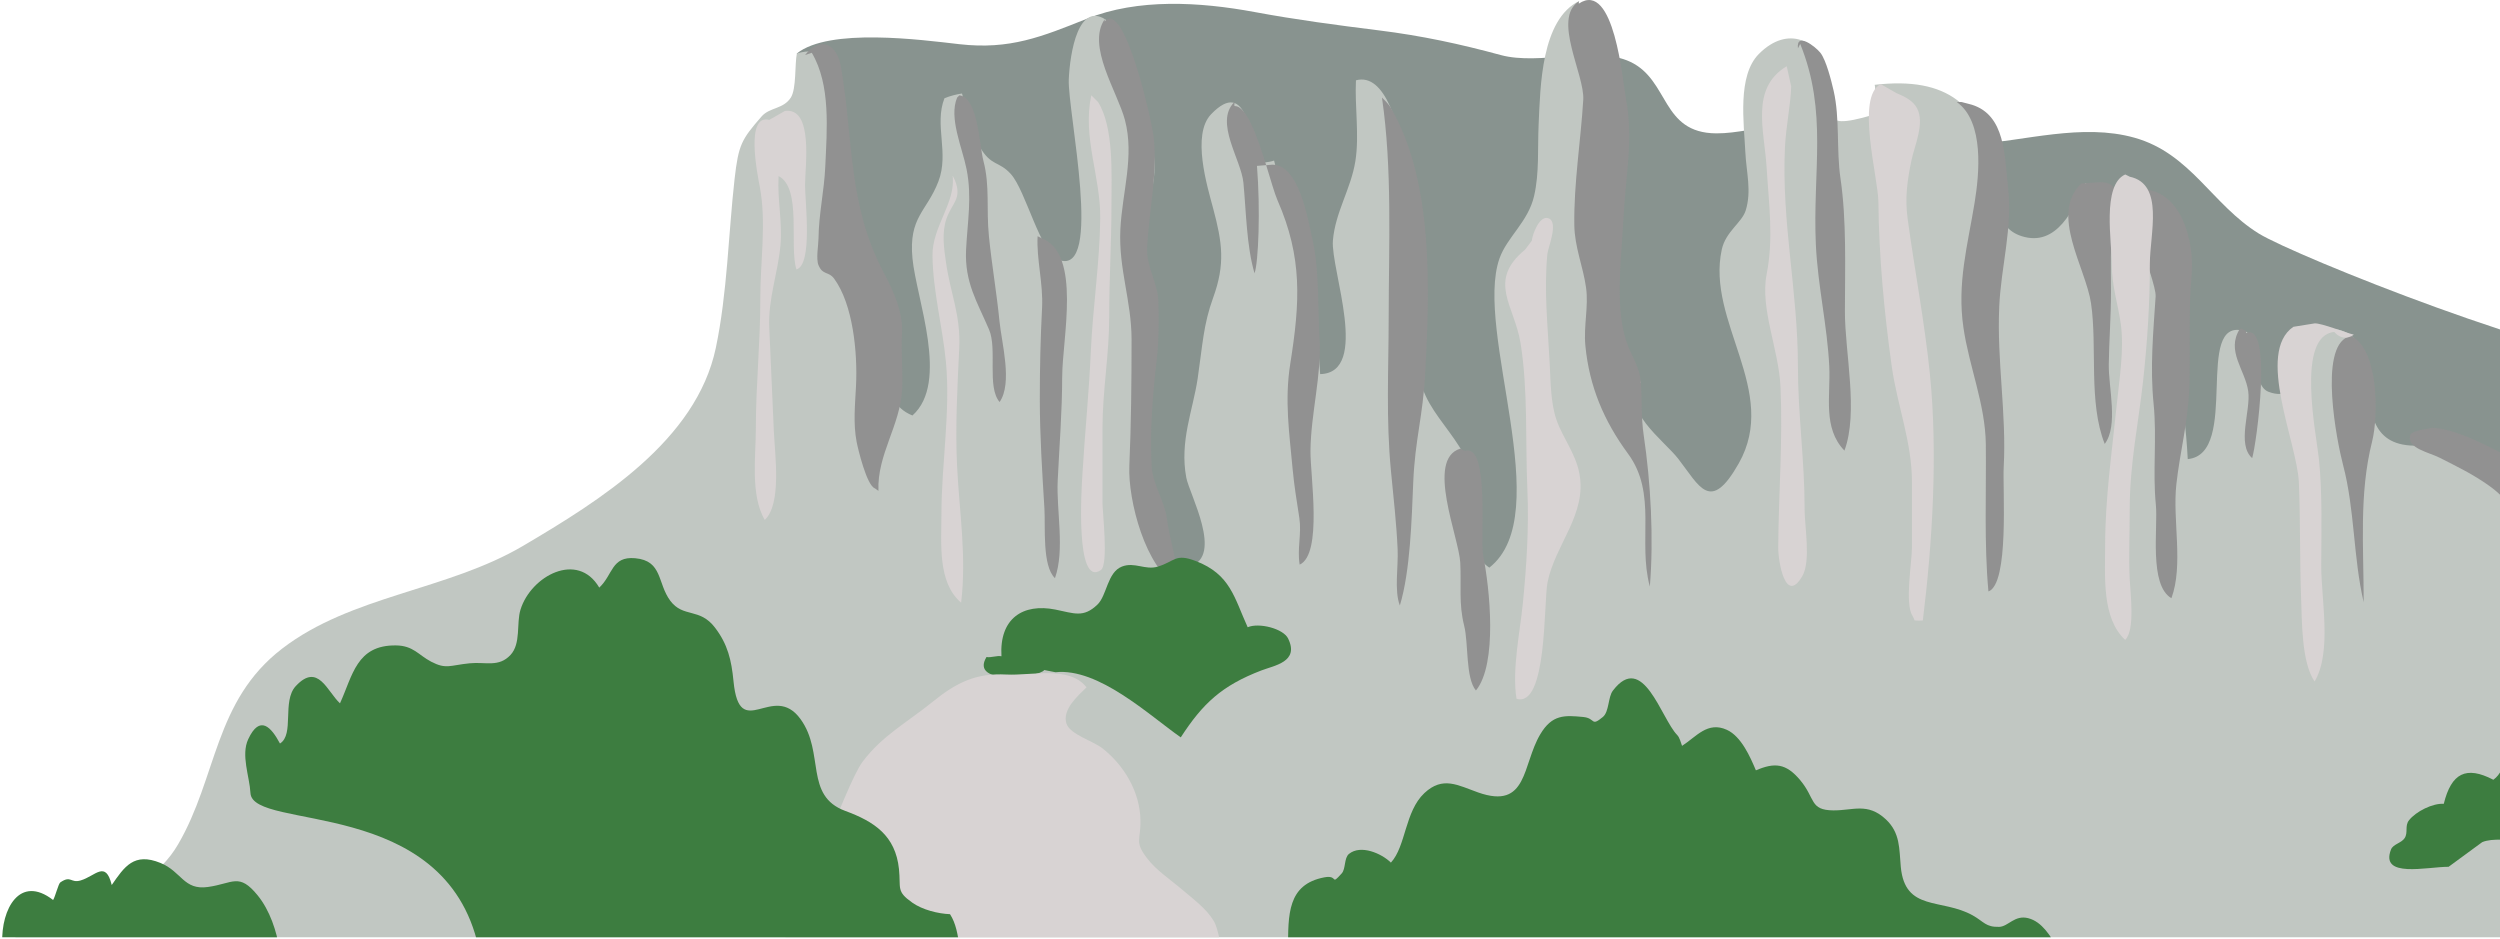 <svg width="825" height="310" viewBox="0 0 825 310" fill="none" xmlns="http://www.w3.org/2000/svg">
<g clip-path="url(#clip0_24_6759)">
<path d="M969.086 246.295C960.151 226.217 954.339 205.135 951.237 183.602C947.382 156.788 911.794 120.327 874.168 120.327C846.983 120.327 757.426 84.498 745.419 77.079C729.999 67.552 722.932 50.667 704.42 45.456C687.073 40.568 668.18 46.531 650.843 47.685C636.246 48.659 620.706 47.334 606.521 45.477C599.614 44.573 594.745 41.672 587.276 41.782C580.108 41.893 573.292 44.061 566.355 44.011C548.094 43.88 550.965 26.473 537.945 20.379C526.45 15.008 508.149 21.674 495.229 18.161C481.817 14.517 469.118 11.776 455.064 10.029C441.069 8.282 427.647 6.506 414.055 3.976C395.794 0.583 375.505 -0.562 358.69 6.174C343.813 12.127 333.232 16.474 316.637 14.587C303.918 13.131 273.711 9.075 262.949 17.649L277.666 51.369C274.243 59.441 282.164 77.41 283.479 86.234C285.597 100.46 288.287 115.106 286.239 129.593C283.91 146.076 279.845 163.072 272.647 178.261C263.762 197.014 254.366 215.425 255.059 236.437C255.822 259.606 271.994 277.797 298.346 281.612C350.478 289.161 405.381 276.954 457.563 274.956C499.305 273.36 540.716 268.109 582.447 266.122C630.875 263.823 679.182 263.17 727.68 263.17C782.724 263.17 838.148 263.702 891.726 276.361C923.248 283.81 949.58 293.136 982.116 288.89C983.13 276.723 974.166 257.649 969.106 246.295H969.086Z" fill="#88938F"/>
<path d="M967.058 261.032C946.96 235.493 945.284 206.942 908.029 197.857C896.615 195.076 884.839 197.235 874.158 192.687C862.663 187.798 861.66 180.731 854.271 172.469C847.525 164.929 801.205 128.588 796.748 147.07C766.922 146.729 797.983 97.297 755.829 110.739C759.594 116.06 760.307 133.758 748.601 129.291C742.478 126.952 746.122 110.85 740.63 109.233C723.705 104.274 739.446 149.871 721.958 151.497C720.954 131.048 716.186 111.884 717.24 91.214C717.702 82.018 721.908 72.069 712.592 65.012C704.009 58.507 696.279 66.287 688.167 60.374C684.443 68.847 678.791 81.657 667.136 77.932C657.579 74.87 659.616 64.42 658.03 56.208C653.854 34.695 642.681 25.198 618.648 27.989C619.31 30.82 617.543 35.046 618.206 37.877C597.506 43.961 606.802 36.381 602.525 22.186C600.005 13.824 590.187 8.001 580.43 17.799C573.262 24.997 575.5 40.577 575.962 50.225C576.283 56.85 578.091 63.044 576.073 69.479C574.818 73.475 569.477 76.416 568.182 82.359C563.012 106.182 587.276 129.07 573.794 152.913C564.377 169.557 560.844 160.442 553.826 151.407C549.028 145.223 534.19 134.843 541.469 126.239C534.532 114.173 532.092 111.452 532.915 98.683C533.638 87.439 535.204 74.8 535.797 63.175C536.389 51.45 537.282 36.783 532.474 26.242C528.498 17.528 515.217 10.551 521.18 0.301C508.581 6.455 508.32 28.491 507.748 41.029C507.376 49.201 508.009 56.981 506.262 64.641C504.305 73.204 497.328 78.233 494.838 85.271C486.345 109.294 513.942 169.708 491.475 187.326C483.363 181.684 489.146 174.436 488.554 166.485C487.911 157.902 486.124 154.639 481.546 147.341C477.41 140.746 471.909 135.204 469.419 128.076C466.468 119.634 469.62 115.598 469.038 107.788C468.024 94.145 466.498 21.353 447.464 26.503C447.033 35.046 448.629 44.703 447.274 53.166C445.808 62.382 440.628 70.011 439.855 79.408C439.082 88.844 452.283 123.047 435.648 123.459C434.394 98.11 426.332 77.621 420.45 52.986C418.663 53.648 416.173 53.608 414.657 54.13C412.84 45.968 411.645 25.188 399.649 37.716C393.204 44.452 398.374 61.418 400.332 68.746C403.343 80 404.397 87.088 400.332 98.261C397.089 107.196 396.848 113.912 395.242 124.824C393.686 135.355 389.208 145.635 391.477 157.621C392.521 163.142 403.805 183.531 392.692 186.884C379.109 190.98 377.423 135.545 377.784 126.631C378.095 118.79 381.177 111.372 380.806 102.969C380.505 96.062 376.7 88.855 376.72 82.349C376.75 67.582 384.611 59.661 378.969 43.981C376.469 37.044 370.757 10.973 365.677 7.047C355.789 -0.582 353.058 17.889 352.697 26.192C352.245 36.582 364.272 91.445 349.384 85.742C343.26 83.393 338.572 63.034 333.623 57.483C329.618 52.995 327.098 55.013 323.293 48.408C320.663 43.82 318.856 35.759 317.46 30.85C315.613 31.131 313.445 31.673 311.668 32.426C308.225 41.24 313.294 50.446 309.67 59.882C305.855 69.841 299.802 71.547 301.117 85.301C302.392 98.652 313.365 126.199 301.107 137.112C288.578 132.032 295.847 117.184 295.244 107.477C294.361 93.302 284.633 88.844 280.417 76.446C276.702 65.494 275.598 53.748 276.06 42.505C276.451 32.867 278.459 13.071 262.969 17.639C262.236 21.152 262.849 29.274 260.971 32.205C258.482 36.07 253.984 35.357 251.304 38.449C244.718 46.038 243.705 47.645 242.41 59.069C240.392 76.898 240.02 96.775 236.216 114.825C229.771 145.384 198.128 165.08 172.679 180.098C147.592 194.905 115.98 196.441 93.061 214.08C70.634 231.337 71.708 256.464 58.778 278.62C46.5 299.672 18.803 298.497 0.03 312.602H1013.98C1015.29 312.592 985.64 284.613 967.078 261.022L967.058 261.032Z" fill="#C1C7C2"/>
<path d="M291.741 90.19C279.664 67.341 281.742 46.46 277.475 21.855C276.211 14.597 270.739 11.726 265.67 18.161L267.888 17.418C274.183 28.009 272.888 42.726 272.335 55.054C271.984 62.984 270.197 70.634 270.107 78.665C270.077 80.944 269.233 85.451 270.107 87.519C271.563 90.943 273.45 89.467 275.267 91.957C281.471 100.429 283.037 116.251 282.485 127.374C282.184 133.498 281.511 139.692 282.686 145.825C283.117 148.074 286.029 160.281 288.719 161.155C288.719 161.155 289.914 162.018 289.884 161.988C289.422 149.951 297.091 140.455 297.704 128.448C297.995 122.756 297.312 115.759 297.654 110.408C298.105 103.371 295.164 96.655 291.751 90.18L291.741 90.19Z" fill="#919191"/>
<path d="M329.828 105.991C328.905 96.635 327.278 87.329 326.345 77.952C325.431 68.847 326.716 61.378 324.518 53.046C323.173 47.936 322.771 32.155 316.587 31.462L315.854 32.205C313.033 38.861 317.551 48.709 318.966 55.816C320.813 65.082 319.267 73.114 318.806 82.389C318.274 93.201 322.5 99.666 326.385 108.752C329.156 115.227 325.612 127.665 329.868 132.674C334.215 126.37 330.551 113.269 329.828 106.001V105.991Z" fill="#919191"/>
<path d="M350.529 124.252C350.529 111.854 356.943 83.885 343.883 78.685L342.407 77.952C342.006 85.491 344.294 93.573 343.883 101.564C343.341 112.084 343.14 121.29 343.14 131.821C343.14 143.858 343.933 155.904 344.656 167.78C345.027 173.854 343.873 186.754 348.139 190.789C351.472 181.333 348.561 168.583 349.043 158.555C349.585 147.16 350.519 135.857 350.519 124.262L350.529 124.252Z" fill="#919191"/>
<path d="M385.133 171.585C384.48 165.582 380.364 159.87 380.053 153.947C379.41 141.85 380.384 130.255 381.77 118.279C382.402 112.868 382.482 105.118 382.262 99.335C382.021 93.282 378.226 88.041 378.557 81.626C379.17 69.65 381.98 57.513 380.746 45.507C380.194 40.156 371.048 -0.401 364.553 7.098V6.355C358.509 15.119 368.769 30.328 371.219 39.563C374.421 51.66 370.305 63.476 369.723 75.724C369.101 88.784 373.407 99.245 373.417 112.044C373.417 125.998 373.277 140.053 372.684 153.776C372.192 165.04 378.045 187.728 388.676 193.319C389.219 187.818 385.745 177.046 385.153 171.575L385.133 171.585Z" fill="#919191"/>
<path d="M407.489 35.026C407.068 34.705 407.66 33.972 407.258 33.771C400.753 40.387 409.587 52.714 410.32 60.244C411.234 69.66 411.334 81.135 413.995 90.19C415.3 86.556 415.962 69.098 414.798 54.742L417.829 54.491C415.029 45.426 411.374 34.895 407.479 35.016L407.489 35.026Z" fill="#919191"/>
<path d="M435.438 111.894C434.855 102.066 435.408 89.125 433.199 79.428C431.512 72.009 428.742 54.431 419.897 54.341L417.839 54.511C419.365 59.45 420.64 63.948 421.564 66.056C429.886 85.08 429.013 99.686 425.79 120.015C423.863 132.142 425.479 142.854 426.563 154.74C427.075 160.331 427.949 165.511 428.782 170.932C429.585 176.163 428.009 181.142 428.892 186.332C436.512 182.849 432.366 156.918 432.456 148.767C432.587 136.328 436.16 123.9 435.448 111.894H435.438Z" fill="#919191"/>
<path d="M470.323 123.208C471.768 95.731 473.234 59.802 458.818 35.327C458.427 34.665 457.102 33.269 457.523 33.671L456.048 32.195C459.491 55.776 458.286 80.814 458.266 104.686C458.246 122.134 457.353 138.096 459.019 155.443C459.842 164.016 460.836 172.71 461.218 181.253C461.479 187.105 460.053 194.835 461.95 199.825C465.404 188.421 465.846 171.485 466.378 158.966C466.98 144.912 469.56 137.453 470.313 123.218L470.323 123.208Z" fill="#919191"/>
<path d="M481.888 148.054C470.423 151.547 481.456 177.247 481.888 185.69C482.279 193.36 481.325 199.132 483.183 206.521C484.628 212.263 483.594 223.777 487.058 227.863C494.256 219.049 491.605 194.052 489.437 183.301C488.323 177.769 491.736 146.247 483.373 148.797L481.898 148.054H481.888Z" fill="#919191"/>
<path d="M542.422 143.627C541.569 137.875 541.87 132.112 541.499 126.49C541.107 120.588 538.186 117.516 536.459 111.894C532.925 100.44 535.134 84.427 535.726 72.25C536.409 58.095 539.17 45.848 536.499 32.215C535.516 27.166 532.735 -6.726 520.999 1.205V0.462C512.195 6.164 522.977 24.606 522.475 32.928C521.652 46.5 519.333 60.495 519.524 74.258C519.624 81.586 522.405 87.831 523.399 94.918C524.272 101.142 522.545 107.577 523.178 114.123C524.483 127.555 529.291 138.909 537.232 149.7C547.03 163.012 540.384 178.542 544.45 193.57C545.765 177.639 544.751 159.308 542.422 143.617V143.627Z" fill="#919191"/>
<path d="M608.82 102.849C608.83 88.604 609.422 72.802 607.344 58.758C605.989 49.593 607.193 39.072 605.105 29.977C604.362 26.734 602.636 19.807 600.718 17.408C599.072 15.34 592.687 10.431 593.32 15.952L594.062 14.476C603.238 37.004 598.118 56.519 599.232 80.713C599.865 94.346 603.017 107.537 603.66 120.929C604.131 130.767 601.431 141.157 608.659 148.707C613.367 136.058 608.81 116.381 608.82 102.849Z" fill="#919191"/>
<path d="M659.737 101.373C660.359 87.57 664.204 75.493 662.648 61.709C661.474 51.339 661.785 38.017 650.722 34.564C649.477 34.173 648.393 33.992 647.198 33.661H645.723C654.898 40.186 653.161 57.463 651.625 66.869C649.306 81.054 645.803 93.402 647.921 108.029C649.778 120.919 655.169 133.437 655.32 146.568C655.501 162.681 654.728 179.476 656.183 195.177C663.12 192.677 660.831 161.225 661.223 154.128C662.186 136.61 658.944 119.132 659.747 101.363L659.737 101.373Z" fill="#919191"/>
<path d="M691.47 60.233L686.842 60.545C676.301 70.584 688.278 88.252 690.034 100.048C692.173 114.464 689.111 132.755 694.562 146.498C699.12 140.404 695.787 128.026 695.897 120.176C696.008 112.456 696.63 104.334 696.63 96.374C696.63 88.413 696.289 80.924 697.403 73.515C698.327 67.351 701.067 59.139 691.46 60.233H691.47Z" fill="#919191"/>
<path d="M706.94 62.492C697.353 61.388 711.718 92.207 711.357 97.829C710.574 109.725 709.48 121.24 710.694 133.327C711.809 144.46 710.343 155.553 711.427 166.495C712.19 174.135 709.088 193.048 716.567 197.415C720.613 186.372 716.898 171.746 718.194 159.86C719.338 149.379 722.089 139.149 722.46 128.087C722.872 115.769 722.119 103.381 723.203 91.224C724.327 78.555 719.288 62.723 706.94 62.492Z" fill="#919191"/>
<path d="M741.183 109.916V109.183C740.209 108.932 740.219 108.34 739.135 108.541C734.517 115.869 740.932 122.073 741.915 129.111C742.809 135.495 738.04 146.558 743.211 151.186C744.656 146.628 750.117 106.041 741.183 109.916Z" fill="#919191"/>
<path d="M774.853 111.151C765.145 114.925 771.159 145.655 773.197 153.374C777.122 168.282 776.53 183.782 780.013 198.74C780.033 180.48 778.437 162.962 782.804 145.665C784.912 137.302 785.213 113.982 774.843 110.408V111.141L774.853 111.151Z" fill="#919191"/>
<path d="M965.572 260.299C945.484 234.76 943.798 206.219 906.544 197.124C895.129 194.343 885.301 194.544 874.61 190.006C863.115 185.118 862.232 177.92 854.843 169.658C849.502 163.684 817.217 141.689 802.701 141.177C801.506 141.529 795.845 141.92 795.353 143.667C794.168 147.903 801.607 149.279 805.07 151.045C810.742 153.937 815.983 156.416 821.514 160.372C834.595 169.748 832.416 181.042 832.416 196.02C832.416 203.82 830.669 211.701 840.588 213.779C848.719 215.485 856.219 208.418 864.31 207.826C879.509 206.711 950.253 214.281 940.937 235.172C940.254 236.707 940.816 235.714 941.057 237.26C934.211 237.721 927.083 237.671 921.501 242.209C931.811 262.899 944.722 283.519 967.771 291.721C963.404 291.62 955.543 289.944 953.656 294.893C967.5 303.145 981.494 307.221 997.084 307.492C997.225 307.291 997.195 307.09 996.994 306.9C999.594 306.789 1003.17 306.388 1007.19 305.966C998.018 296.499 978.934 277.265 965.582 260.299H965.572Z" fill="#919191"/>
<path d="M265.67 60.966C265.67 54.873 268.521 35.357 259.024 36.612L253.854 39.563C245.843 37.475 249.989 57.694 250.742 61.699C252.97 73.626 250.872 86.335 250.902 98.602C250.933 112.898 249.427 127.002 249.427 141.368C249.427 150.835 247.58 163.253 252.358 171.585C258.04 166.345 255.701 149.891 255.37 142.342C254.868 130.978 254.336 119.353 253.854 107.989C253.452 98.532 256.745 90.059 257.558 80.884C258.241 73.274 256.484 65.805 256.936 58.105C264.696 62.091 260.379 81.185 262.819 88.915C268.26 87.379 265.66 66.608 265.66 60.966H265.67Z" fill="#D8D3D3"/>
<path d="M314.368 58.015C315.453 66.939 307.592 74.73 307.723 84.397C307.883 96.293 311.026 107.647 312.15 119.413C313.706 135.686 310.674 153.124 310.674 169.648C310.674 179.425 309.349 192.205 317.169 198.881C319.006 183.672 316.587 168.975 315.844 153.957C315.202 141.107 315.925 127.866 316.547 114.996C317.079 103.993 313.696 97.066 312.2 86.746C311.527 82.108 310.724 76.868 312.331 72.19C314.117 66.97 317.581 65.665 315.121 59.481L314.389 58.005L314.368 58.015Z" fill="#D8D3D3"/>
<path d="M360.126 31.452C357.144 45.446 363.218 58.166 363.077 72.019C362.927 86.757 360.618 101.323 359.965 116.11C359.353 130.014 357.967 143.336 357.174 156.898C356.974 160.342 354.695 194.123 363.298 188.109C365.858 186.322 363.82 168.925 363.82 165.933V141.398C363.82 128.789 366.039 117.285 366.039 104.505C366.039 91.726 366.782 80.03 366.782 67.612C366.782 57.483 367.615 42.023 362.354 33.671L360.136 31.452H360.126Z" fill="#D8D3D3"/>
<path d="M521.18 156.165C519.905 149.56 515.709 144.51 513.621 138.497C511.723 133.016 511.703 125.798 511.402 120.005C510.77 107.567 509.475 95.972 510.629 83.845C510.83 81.767 514.253 73.686 511.262 72.15C508.129 70.543 505.65 77.46 505.509 79.418L503.291 82.369C490.682 92.74 499.747 100.72 501.775 113.199C504.294 128.659 503.341 145.936 504.033 161.496C504.596 174.165 503.752 186.734 502.558 198.971C501.644 208.398 498.894 220.987 500.45 230.594C510.649 233.636 509.364 198.73 510.689 192.155C513.199 179.646 523.8 169.668 521.18 156.175V156.165Z" fill="#D8D3D3"/>
<path d="M595.528 167.971C595.528 151.949 593.31 136.811 593.31 120.748C593.31 96.213 587.838 73.194 589.043 48.428C589.364 41.842 591.031 33.641 591.091 28.501L589.615 21.855C577.548 29.103 582.237 43.037 582.969 55.064C583.742 67.683 585.329 78.615 582.989 90.511C580.771 101.795 587.005 115.408 587.557 127.555C588.37 145.243 586.935 162.982 586.814 180.54C586.784 185.499 589.244 199.644 594.765 190.117C597.656 185.138 595.508 173.693 595.508 167.971H595.528Z" fill="#D8D3D3"/>
<path d="M636.898 123.709C635.182 106.663 631.859 89.336 629.52 72.2C628.576 65.293 629.399 59.551 630.795 52.855C631.789 48.086 635.252 40.587 632.612 35.698C631.226 33.128 628.446 31.823 625.785 30.709L620.615 27.758C612.333 32.064 619.802 58.456 619.872 66.709C620.043 84.658 621.8 103.17 624.259 120.788C626.087 133.889 630.975 145.895 630.945 159.117C630.925 166.315 630.945 173.512 630.945 180.7C630.945 185.409 628.516 199.102 631.116 203.228C631.467 203.78 631.558 204.101 631.819 204.744C632.762 204.814 633.576 204.834 634.529 204.764C637.691 179.335 639.509 149.68 636.888 123.719L636.898 123.709Z" fill="#D8D3D3"/>
<path d="M702.804 58.306L701.328 57.574C693.568 61.037 696.921 79.95 696.901 87.279C696.881 94.517 698.979 100.249 699.893 107.166C700.987 115.508 699.381 125.125 698.547 133.377C696.961 149.068 694.692 164.317 694.692 180.259C694.692 190.147 693.548 204.021 701.308 211.159C704.611 208.047 703.045 196.01 702.804 191.111C702.432 183.562 702.824 176.193 702.804 168.473C702.774 153.023 705.665 140.033 707.251 125.467C708.647 112.617 709.45 100.249 709.45 87.098C709.45 77.18 714.319 60.726 702.804 58.316V58.306Z" fill="#D8D3D3"/>
<path d="M770.316 109.555C773.468 113.089 776.7 110.539 776.74 110.418C774.672 110.037 765.939 106.513 763.79 106.724L756.803 107.848C744.385 116.381 758.058 146.127 758.62 159.117C759.172 171.716 758.871 184.576 759.363 197.325C759.664 205.316 759.504 218.537 763.81 224.902C769.603 215.214 765.979 197.807 766.009 186.583C766.039 174.918 766.41 163.032 765.256 151.578C764.443 143.537 757.506 110.77 770.326 109.545L770.316 109.555Z" fill="#D8D3D3"/>
<path d="M85.029 295.475C78.866 287.906 76.928 291.54 68.616 292.705C60.575 293.839 59.962 287.625 52.965 284.774C44.191 281.19 41.059 286.019 36.873 292.052C34.825 283.75 31.512 289.101 26.603 290.546C23.26 291.53 23.491 288.739 19.907 291.189C19.265 291.63 18.231 295.907 17.528 297.001C6.495 288.468 0.351 300.053 0.743 311.136L92.248 313.355C91.324 307.392 89.075 300.445 85.029 295.475Z" fill="#3D7D40"/>
<path d="M425.067 313.355C425.067 301.739 424.837 291.841 437.044 289.522C441.792 288.619 438.911 292.494 442.766 288.227C444.141 286.711 443.499 283.147 445.165 281.792C449.05 278.63 455.927 281.632 458.999 284.663C463.978 279.272 463.577 267.778 470.052 261.714C476.145 256.012 481.115 259.154 487.801 261.514C504.234 267.306 502.287 252.418 508.28 242.329C512.205 235.714 516.351 236.015 522.485 236.607C526.601 237.009 524.914 239.94 528.94 236.607C531.068 234.85 530.606 230.072 532.243 227.923C542.191 214.833 548.155 237.099 553.475 242.56C554.308 243.413 554.65 245.04 555.081 246.134C559.79 243.132 563.474 237.932 569.869 240.843C574.617 243.012 577.569 249.768 579.446 254.215C585.61 251.575 589.374 251.846 594.062 257.448C599.162 263.531 597.124 267.346 604.965 267.427C611.47 267.497 616.279 264.756 622.302 270.358C627.121 274.845 626.709 280.096 627.261 286.059C628.657 300.956 640.693 296.308 651.023 302.091C654.677 304.139 655.27 305.996 659.727 305.865C662.729 305.785 664.817 301.83 669.334 303.004C673.972 304.209 676.632 308.978 678.941 312.692C678.931 313.244 678.911 313.214 678.901 312.622L425.047 313.355H425.067Z" fill="#3D7D40"/>
<path d="M911.503 213.598C910.087 209.703 909.284 199.483 904.747 197.435C899.456 195.046 894.025 203.529 891.465 207.173C885.894 201.902 870.434 208.528 869.179 215.806C862.372 214.531 859.31 221.8 857.303 227C853.819 236.025 854.14 234.519 845.136 233.465C838.229 232.652 833.521 234.649 829.646 241.185C826.704 246.154 827.668 253.784 822.809 257.327C813.824 252.629 808.955 255.099 806.446 265.258C802.822 265.007 797.24 267.778 794.951 270.719C793.505 272.586 794.76 274.765 793.505 276.622C792.431 278.218 789.721 278.58 789.038 280.316C785.284 289.924 800.854 286.039 808.042 286.039L819.115 277.917C822.558 276.441 828.089 277.445 832.396 277.184C840.889 276.672 837.476 273.721 842.756 269.956C845.286 268.149 851.831 268.551 854.723 267.778C856.63 267.266 858.025 265.931 860.445 265.379C862.804 264.846 865.484 265.921 867.824 265.208C876.879 262.477 878.043 249.015 881.667 241.024C884.9 233.886 894.497 223.115 901.042 234.137C902.849 229.349 916.924 228.706 920.97 230.764C927.204 224.56 919.945 211.57 911.503 213.588V213.598Z" fill="#3D7D40"/>
<path d="M425.098 210.737C423.461 207.384 415.39 205.396 411.736 206.992C407.279 197.204 406.054 189.535 394.599 185.138C387.773 182.507 387.743 185.278 382.071 186.985C377.905 188.24 374.431 185.338 370.245 186.965C365.386 188.852 365.316 196.492 362.144 199.523C357.506 203.971 354.464 202.395 348.29 201.16C337.568 199.021 329.748 204.061 330.481 216.569C329.065 216.248 326.947 217.122 325.552 216.81C319.759 226.307 342.879 223.627 344.606 221.107L348.3 221.84C362.505 220.314 379.17 235.985 389.65 243.333C396.908 232.15 403.132 226.297 416.193 221.268C420.56 219.591 428.842 218.427 425.088 210.737H425.098Z" fill="#3D7D40"/>
<path d="M400.542 303.928C398.153 299.892 393.686 296.63 390.192 293.638C386.418 290.395 381.649 287.304 378.567 283.268C374.271 277.646 376.499 277.506 376.349 270.559C376.158 261.283 370.948 252.539 363.78 246.927C360.738 244.548 353.119 242.359 351.944 238.826C350.398 234.178 355.779 229.56 358.55 226.819C352.888 219.591 340.49 223.024 332.077 222.593C322.309 222.091 315.884 225.002 307.763 231.598C299.41 238.374 291.108 242.751 284.643 251.394C278.881 259.104 263.702 304.109 257.639 311.698L403.654 314.107C402.61 312.561 402.279 306.879 400.542 303.938V303.928Z" fill="#D8D3D3"/>
<path d="M316.617 311.969C316.025 308.536 315.523 304.781 313.505 301.679C309.6 301.529 304.44 300.264 301.047 297.865C295.686 294.08 297.322 293.217 296.66 286.792C295.505 275.729 288.508 271.121 278.951 267.607C265.348 262.608 272.235 248.453 264.194 237.33C255.048 224.681 244.056 245.381 242.058 224.801C241.375 217.814 240.161 212.634 235.944 207.113C230.855 200.437 225.464 203.981 221.187 198.238C216.891 192.466 218.698 185.017 209.582 184.214C201.722 183.521 202.314 189.685 197.756 193.912C190.629 181.734 175.199 190.077 171.766 201.18C170.36 205.717 171.987 212.363 168.463 216.138C164.568 220.304 160.281 218.356 154.981 218.888C148.365 219.551 147.261 220.956 142.251 218.336C138.075 216.148 136.409 213.046 130.626 212.986C117.626 212.845 116.401 222.914 112.195 232.1C107.968 228.205 104.947 218.497 97.598 226.418C92.99 231.387 97.227 242.359 92.388 245.361C89.527 239.98 85.752 235.704 81.907 243.946C79.458 249.196 82.369 256.293 82.65 261.694C83.293 274.394 146.849 262.437 157.922 312.612L315.844 311.136C316.045 311.387 316.697 312.963 316.617 311.959V311.969Z" fill="#3D7D40"/>
</g>
<defs>
<clipPath id="clip0_24_6759">
<rect width="1014" height="309.294" fill="white"/>
</clipPath>
</defs>
</svg>
